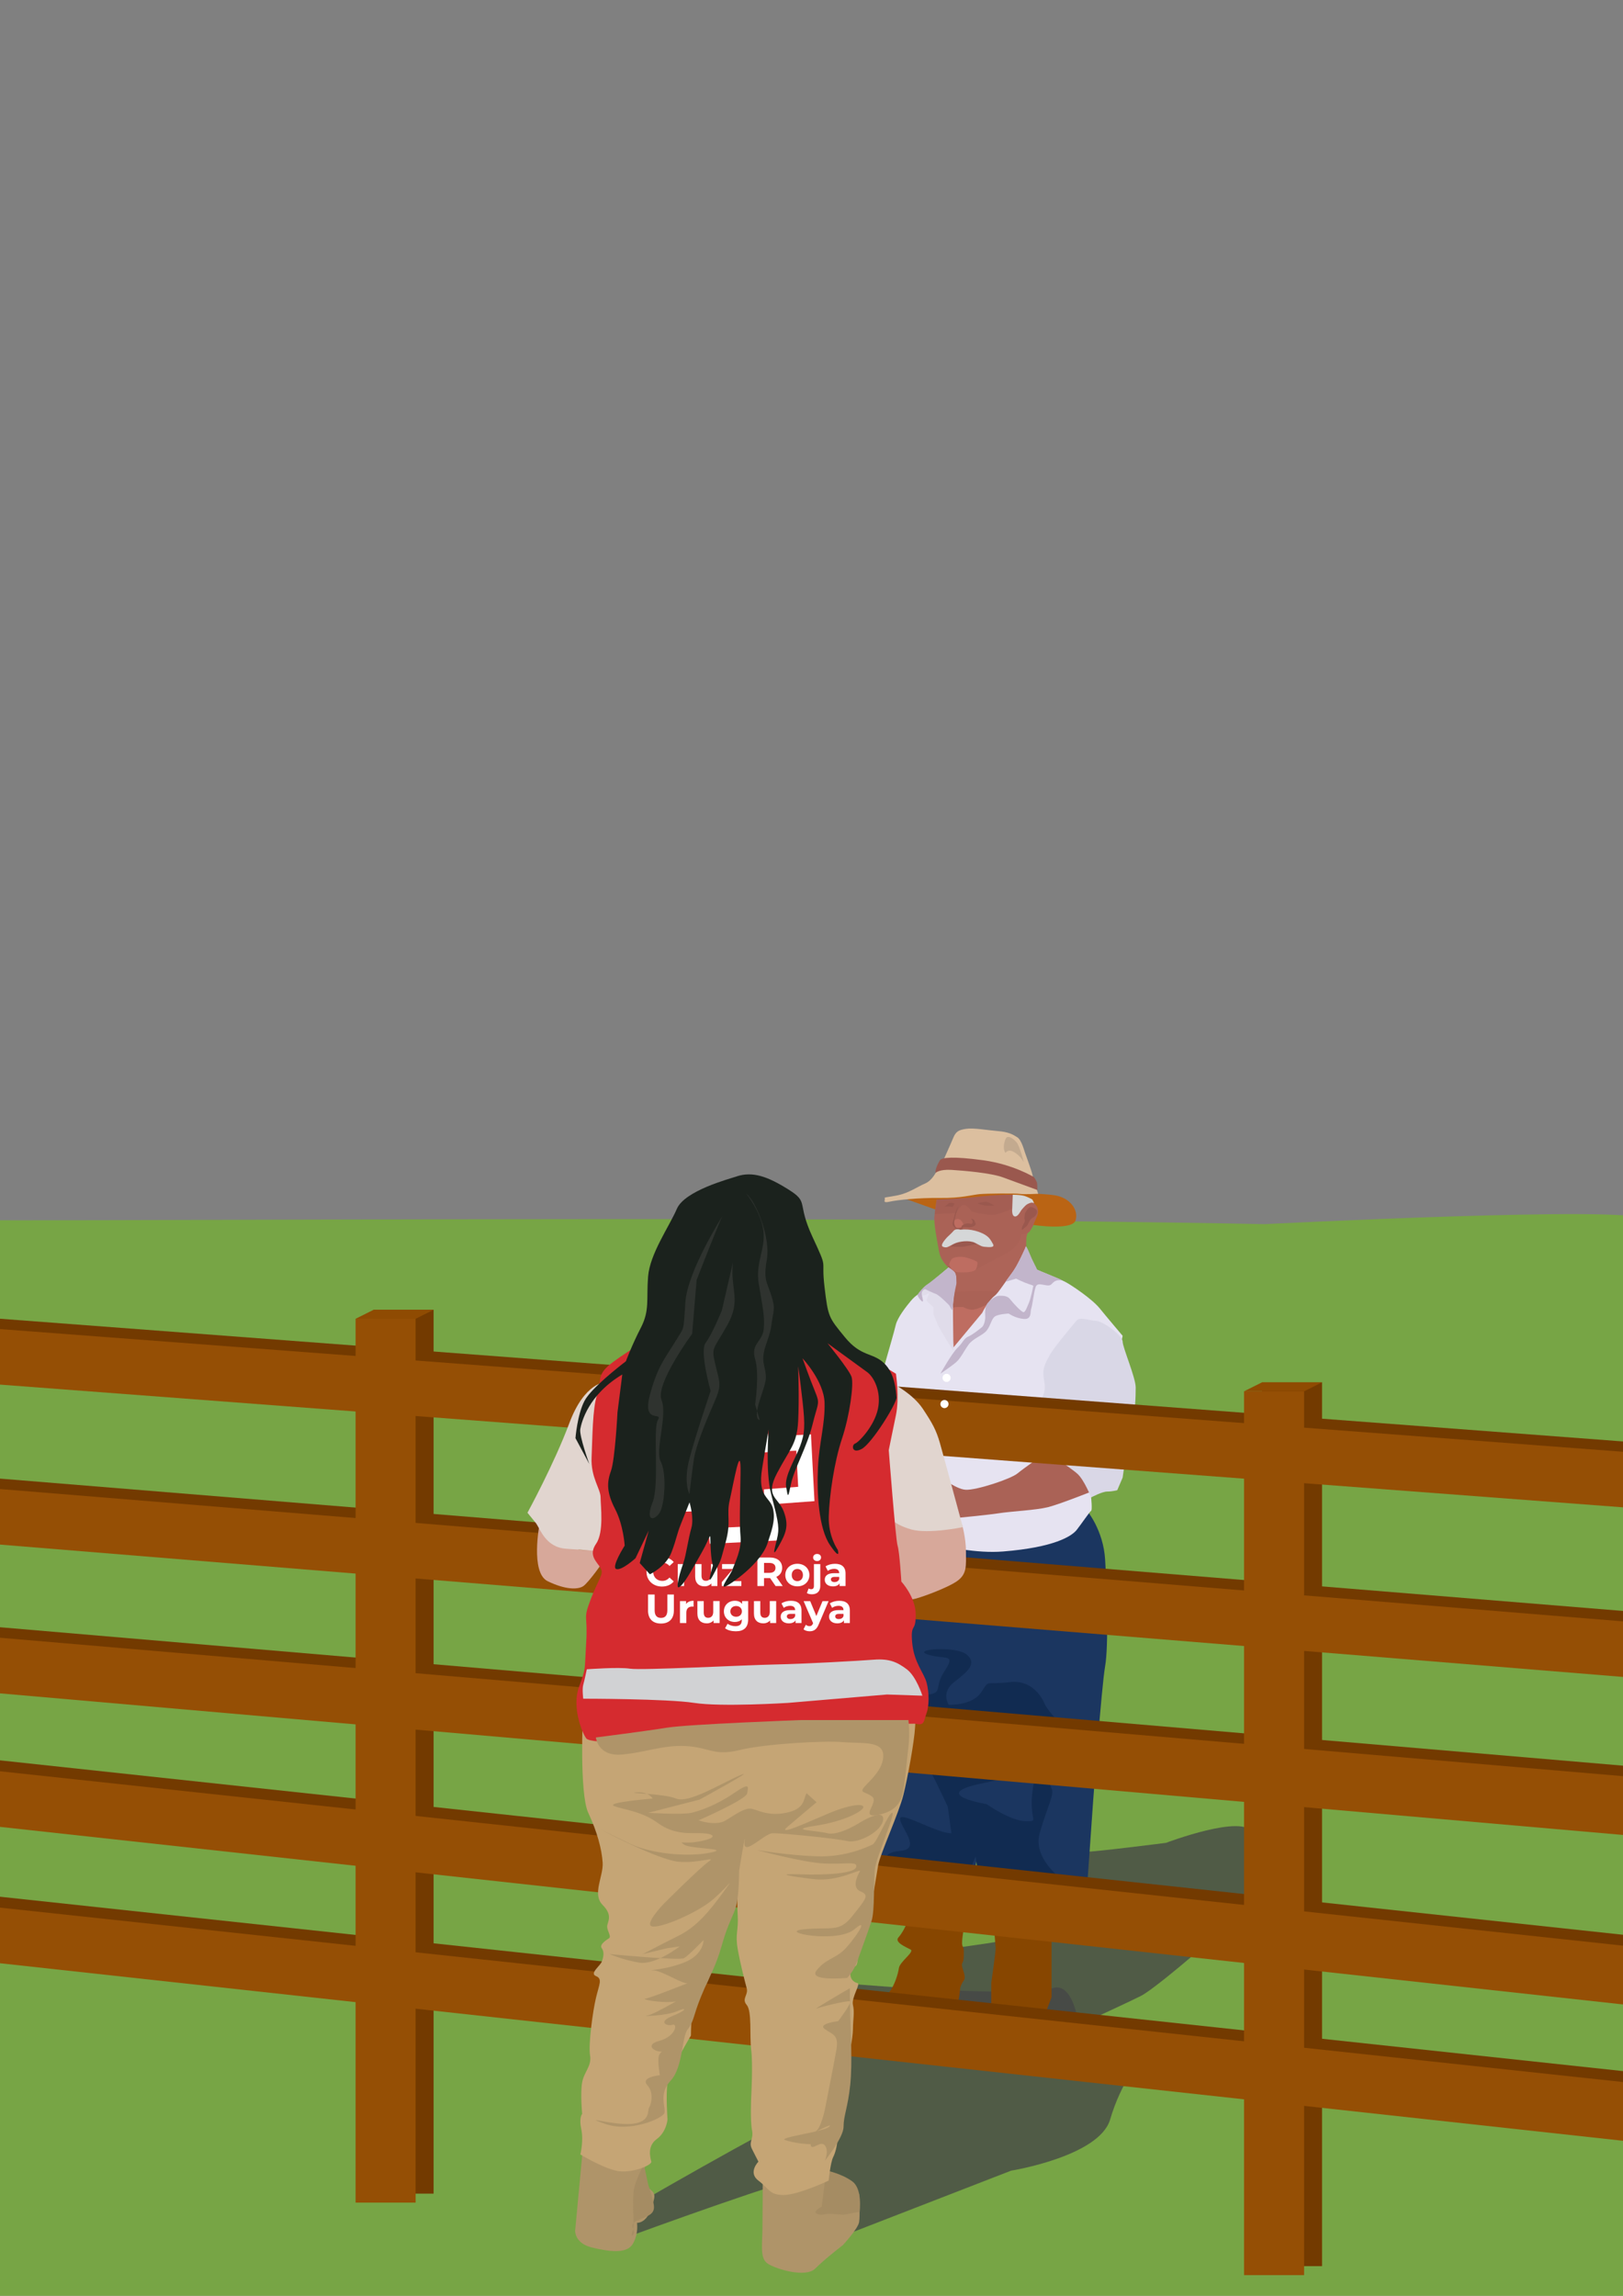 <?xml version="1.0" encoding="UTF-8"?><svg xmlns="http://www.w3.org/2000/svg" xmlns:xlink="http://www.w3.org/1999/xlink" viewBox="0 0 595.28 841.89"><rect x="0" y="0" width="595.28" height="841.89" fill="#808080" stroke="none"/><defs><style>.cls-1{clip-path:url(#clippath);}.cls-2{fill:none;}.cls-2,.cls-3,.cls-4,.cls-5,.cls-6,.cls-7,.cls-8,.cls-9,.cls-10,.cls-11,.cls-12,.cls-13,.cls-14,.cls-15,.cls-16,.cls-17,.cls-18,.cls-19,.cls-20,.cls-21,.cls-22,.cls-23,.cls-24,.cls-25,.cls-26,.cls-27,.cls-28,.cls-29,.cls-30,.cls-31,.cls-32,.cls-33{stroke-width:0px;}.cls-34{isolation:isolate;}.cls-3{fill:#454547;mix-blend-mode:multiply;opacity:.77;}.cls-4{fill:#77a545;}.cls-5{fill:#733a00;}.cls-6{fill:#954f05;}.cls-7{fill:#a45e53;}.cls-8{fill:#2f332f;}.cls-9{fill:#1b3660;}.cls-10{fill:#1b221d;}.cls-11{fill:#112b51;}.cls-12{fill:#c5a575;}.cls-13{fill:#c3aa8f;}.cls-14{fill:#d1d2d4;}.cls-15{fill:#e0dcea;}.cls-16{fill:#d7a89a;}.cls-17{fill:#e1d5cf;}.cls-18{fill:#d5d7d8;}.cls-19{fill:#dcbf9f;}.cls-20{fill:#d52b2f;}.cls-21{fill:#d9d7e6;}.cls-22{fill:#be6d61;}.cls-23{fill:#af9469;}.cls-24{fill:#a58c63;}.cls-25{fill:#ad6458;}.cls-26{fill:#aa6256;}.cls-27{fill:#ba6414;}.cls-28{fill:#c2b5cb;}.cls-29{fill:#8f4b02;}.cls-30{fill:#9a584e;}.cls-31{fill:#874600;}.cls-32{fill:#fff;}.cls-33{fill:#e6e3f1;}</style><clipPath id="clippath"><rect class="cls-2" x="-12.01" y="303.67" width="622.64" height="555.3"/></clipPath></defs><g class="cls-34"><g id="Layer_1"><g class="cls-1"><path class="cls-4" d="m-34.78,447.06c6.27.92,102.01.1,256.31,0s242.28,1.85,242.28,1.85c0,0,135.17-6.87,138.99-1.85,3.83,5.02,17.85,408.47,12.75,410.86-5.1,2.39-623.54,0-623.54,0l-26.79-410.86Z"/><path class="cls-3" d="m290.93,777.22c-3.3-.37-64.07,34.97-64.07,34.97l4.62,7.64s62.09-22.75,64.73-21.31,13.21,21.31,13.21,21.31l61.43-23.83s32.37-5.21,36.33-18.79c3.96-13.58,11.23-22.17,11.23-22.17l-22.46-10.94s-1.98-17.8-9.91-14.99-52.84,0-52.84,0l-25.76-1.91,1.32,42.37-17.83,7.64Z"/><path class="cls-3" d="m347.74,715.21c2.64-1.78,23.78-2.44,34.35-7.72s11.89-28.4,15.85-28.4,29.72-3.3,29.72-3.3c0,0,29.06-11.01,31.71-3.52,2.64,7.49,6.61,16.85,6.61,16.85l-9.91,11.91s-31.05,27.61-37.65,30.91c-6.61,3.3-35.01,16.51-37.65,16.51s-38.31-9.32-38.31-9.32l5.28-23.91Z"/><path class="cls-23" d="m213.59,789.84l-2.64,28.21s-.22,4.59,6.17,6.13,12.77,2.42,14.97-1.32,1.54-7.71,1.54-7.71c0,0,3.3.22,5.06-4.84s1.76-5.72,0-7.27-3.3-2.64-2.86-4.18,1.1-7.71,1.1-7.71l-23.34-1.32Z"/><path class="cls-23" d="m279.65,798.42c.22.66,0,12.55,0,18.5s-1.1,11.23,1.98,13.21,13.87,5.28,17.39,1.76,10.13-8.59,10.13-8.59c0,0,5.5-5.94,5.94-8.37s0-10.35,0-10.35l-7.93-7.27h-5.94l-21.58,1.1Z"/><path class="cls-24" d="m302.72,798.48l-1.32,10.73s-3.8,1.82-1.65,2.64,1.98-.17,5.12,0,4.46.33,4.46.33l5.96-1.1s1.14-8.31-2.66-11.12-9.25-3.96-9.25-3.96l-.66,2.48Z"/><path class="cls-24" d="m236.17,793.69s-3.47,6.44-3.8,10.07,0,9.82,0,12.06-1.45,5.03-.15,3.63-2.36-3.63,1.7-5.28,6.37-2.31,5.88-5.61-1.98-7.1-1.98-7.1l-1.65-7.76Z"/><path class="cls-26" d="m348.87,495.89l-2.64-15.19,3.74-14.31s-4.62-2.64-5.5-7.27-1.98-10.57-1.76-12.77.88-7.49,1.1-8.15,1.73-1.32,2.52-2.2,17.08-3.52,20.38-3.08,13.21,2.42,13.21,2.42l1.31,9.17s-3.07,7.35-4.17,7.57-.66,7.71-.66,8.37-3.08,15.85-3.08,15.85l-15.41,22.9-9.03-3.3Z"/><path class="cls-22" d="m350.49,447.19c-.39.18-.59.7-.53,1.2s-.13,1.49.26,1.61.77.58,1.51.58.69-.25,1.03-.6.57-1.09.57-1.09c0,0-.93-2.6-2.83-1.69Z"/><path class="cls-7" d="m343.5,439.9l-.69,5.4s7.44-.61,7.86-.35c0,0,1.35-2.88,2.65-3.1s3.06,2.42,3.06,2.42c0,0,6.28,1.8,9.19,1.04s5.5-2.08,6.22-2.36.39-5.17.39-5.17c0,0-20.25-2.17-28.68,2.13Z"/><path class="cls-18" d="m371.47,437.65l-.22,5.78s-.22,2.37.88,2.64,2.04-1.65,2.37-2.15,1.43-1.68,1.87-2.05,1.82-1.03,2.42-.81.77-.06.77-.06l-1.82-2.7-6.28-.66Z"/><path class="cls-25" d="m349.52,466.03s2.16.71,4.93.53,4.58-1.62,5.53-2.16,9.83-5,10.82-5.82,3.72-2.97,3.67-5.99c0,0,2.06-.13,2.58-.52,0,0-.77.28-.75,5.06l-4.31,12.26s-3.67,4.62-8.34,4.21-14.13.25-14.13.25l.3-4-.3-3.82Z"/><path class="cls-22" d="m358.52,462.84c-.41-.5-3.72-1.73-5.2-1.9s-3.72,0-4.38.95-.83,1.78-.83,1.78c0,0,.74,2.72,3.39,2.89s5.94,0,6.52-1.24c.58-1.24.5-2.48.5-2.48Z"/><path class="cls-22" d="m362.29,478.16c.63-.2-3.52,1.93-5.34,2.1s-3.63-.95-3.63-.95c0,0-1.24-.02-1.74,0s-2.23-.05-2.15.53,0,15.28,0,15.28c0,0,10.64-13.46,10.81-13.71s2.05-3.26,2.05-3.26Z"/><path class="cls-9" d="m398.72,554.02s5.94,7.05,6.61,17.83c.66,10.79,1.32,31.71,0,39.19-1.32,7.49-4.4,49.54-4.4,49.54l-2.2,31.27-13.21,15.63-20.04-1.32s-3.08-19.16-4.18-24.44c-1.1-5.28-1.76-8.15-1.76-8.15,0,0-1.98,14.97-3.96,19.38s-16.29,10.79-16.29,10.79l-5.72-2.64s-11.23-17.61-12.11-24.88,0-36.77,0-36.77l3.74-37.12,2.2-32.68s3.52-7.27,9.69-7.71,26.5.88,26.5.88l35.15-8.81Z"/><path class="cls-11" d="m348.96,672.26c-5.28.22-19.49-8.7-18.83-5.06s7.88,10.9-.02,11.56-3.94,4.62-3.94,4.62l10.9,14.53,15.52-4.62,5.28-12.55s2.31,24.08,9.58,25.75,24.77-15.18,24.77-15.18c0,0-13.87-8.7-10.9-19.05s5.61-14.31,4.29-16.62-3.3-17.5-6.28-2.64c-2.97,14.86,2.64,14.86-2.97,14.86s-14.53-6.28-14.53-6.28c0,0-21.53-3.5-1.65-7.6,19.88-4.09,32.04-8.92,32.04-8.92,0,0,16.84.13,5.94-6.21-10.9-6.34-14.86-13.69-14.86-13.69,0,0-3.3-9.44-12.88-8.31-9.58,1.13-7.27-1.18-10.57,3.77s-11.89,4.54-11.89,4.54c0,0-2.97-4.49,1.98-8.31s8.59-6.8,4.62-10.1c-3.96-3.3-20.48-1.98-14.2,0s10.57-.66,5.94,6.28,1.65,8.59-11.56,8.59-26.09-8.1-15.52,3.55,17.17,17.59,19.16,19.57,9.25,17.83,9.25,17.83l1.32,9.69Z"/><path class="cls-31" d="m365.2,714.42c0,1.49-1.63,12.72-1.63,12.72v7.27l-5.8,8.92s-.29,6.61,5.8,8.26c6.09,1.65,18.31-8.59,18.81-10.24s3.3-8.92,3.3-8.92v-20.81l-15.39-5.13h-5.75l.66,7.94Z"/><path class="cls-31" d="m354.13,703.19c-.33,2.64-1.65,8.75-1.16,10.24.5,1.49.55.33.52,3.63s-.91,2.31-.63,3.96,1.6,3.96.61,5.28-1.32,2.81-1.32,2.81c0,0-.33,5.94-1.98,7.93s-2.48,4.79-13.54,6.44-18.33-.17-16.84-3.3,4.62-7.43,6.44-9.74,3.14-6.44,3.47-8.75,5.78-5.94,4.29-6.77-6.11-2.64-4.46-4.46,2.97-4.95,2.97-4.95c0,0-1.32-4.13-.83-4.46s22.46,2.15,22.46,2.15Z"/><path class="cls-33" d="m349.68,494.13s-1.14-16.73,1.01-23.5c0,0,.24-3.42-.72-4.24-.53-.45-2.08-1.58-2.08-1.58l-8.29,7.03-1.82,2.15s-1.98.99-3.63,2.97-4.95,6.11-5.61,8.92-2.48,8.92-3.63,13.05-2.81,9.91-2.81,9.91v51.03s26.92,10.57,45.74,9.08c18.83-1.49,25.27-5.61,27.08-7.93s4.79-6.72,5.28-6.99,0-4.9,0-4.9l11.56-59.28s-5.61-6.61-8.42-10.07-10.24-8.42-12.39-9.58c-2.15-1.16-10.73-4.62-10.73-4.62l-3.92-8.42s-3.18,7.27-5.16,9.74c-1.98,2.48-5.12,7.43-6.28,8.26s-3.14,3.3-4.62,6.28l-10.57,12.72Z"/><path class="cls-15" d="m349.7,495.45s-5.04-7.87-5.81-9.85-1.54-3.69-1.54-3.69v-2.59s-2.2-1.76-2.37-2.31.66-2.7,1.1-2.92-2.99,1.65-3.32.88.94-2.57,2.26-2.57,3.51,1.77,4.72,2.82,4.75,3.89,4.75,3.89l.21,16.34Z"/><path class="cls-30" d="m351.58,442.11s-.57.99-1.04,2.19c-.22.57-.42,1.19-.53,1.77-.33,1.82-.83,2.39-.58,3.14s1.65,1.73,1.65,1.73h2.23s-.66-.74,0-.91,2.31.08,2.31.08l1.16-.25s1.4-.5.99-1.32-.25-1.16-1.07-1.49-.5-.08-.5-.08c0,0,.33.17.5.83s-.33,1.07-.33,1.07c0,0-1.16-.41-1.98-.17s-1.65.74-1.73.99.61.33-.74.58-1.49-.26-1.9-1.4,1.57-6.77,1.57-6.77Z"/><path class="cls-30" d="m375.93,445.03s1.16-2.72,2.39-2.39,2.48,1.07,1.9,2.39-1.34,1.32-2.07,2.02-1.06,2.19-1.72,2.68-1.9,1.9-1.65.74.66-1.57.99-2.31-.08-1.4-.08-1.4l.25-1.74Z"/><path class="cls-30" d="m348.85,457.14s3.81.17,4.75,0,4.99-.99,4.99-.99c0,0-2.14-1.16-4.99-.91s-4.83,1.32-4.75,1.9Z"/><path class="cls-30" d="m358.59,441.29s2.31-.74,3.22-.58,2.89,1.38,2.89,1.38c0,0-1.65.11-3.06.03s-3.06-.83-3.06-.83Z"/><path class="cls-30" d="m350.09,441.41s-1.49-.78-2.31,0-1.98,1.44-1.4,1.11,2.99.09,2.99.09l.73-1.2Z"/><path class="cls-18" d="m352.24,450.95s-1.65-.58-2.48.41-2.48,2.39-2.64,2.64-2.56,2.71-1.24,3.21,1.65.13,3.8-1,5.91-1.44,7.83-.5,2.41,1.42,3.65,1.51,3.88.46,3.06-1c-.83-1.46-1.32-2.46-2.97-3.45s-5.2-2.31-9-1.82Z"/><path class="cls-27" d="m379.02,449.21s14.34,2.15,15.49-1.73c1.16-3.88-2.15-8.34-7.76-9.17s-20.72-1.07-20.72-1.07c0,0-11.31,1.16-14.94,1.32s-13.79.41-13.79.41l-5.61.5,11.34,4.05.48-3.63s9.4-.34,14.93-1,14.76-1.25,17.56-.25c1.56.56,2.65,1.24,2.65,1.24l.75,1.53s2.39,1.69.76,5.12c-1.01,2.11-1.13,2.68-1.13,2.68Z"/><path class="cls-19" d="m343.5,429.48s-1.5,3.39-4.23,4.54-5.94,3.47-9.91,4.29-5.2.66-4.87,1.16-1.07,1.85,1.73,1.21,10.8-1.48,18.58-1.38,11.84-1.16,14.42-1.4,13.31-.34,14.8-.09,6.76-.04,6.76-.04c0,0-1.89-5.74-2.06-6.81s-2.43-7.35-2.74-8.17-1.28-4.71-2.81-5.7c-1.54-.99-3.11-1.98-7.15-2.31s-8.83-1.24-11.64-.83-3.8.99-4.79,3.39-3.42,7.76-3.42,7.76l-2.67,4.38Z"/><path class="cls-26" d="m343.39,540.37s6.83,5.72,10.79,5.94,16.51-3.96,18.94-5.94c2.42-1.98,9.69-7.05,9.69-7.05l6.83-1.54,12.33,14.54s-13.21,5.28-17.61,6.38c-4.4,1.1-13.65,1.54-17.83,2.2s-15.85,1.76-15.85,1.76l-3.52-2.42-3.74-13.87Z"/><path class="cls-21" d="m382.7,531.78s10.07,6.44,12.55,8.75c2.48,2.31,4.95,8.59,4.95,8.59,0,0,4-2.15,5.88-2.15s3.7-.5,3.7-.5l1.98-4.62s1.98-14.04,3.3-18.99,1.49-10.4,1.49-14.04-4.79-14.7-4.79-16.84-6.94-7.43-9.74-7.6-5.94-1.65-7.27,0-8.09,9.58-9.74,12.55c-1.65,2.97-2.48,4.79-2.31,7.27.17,2.48,1.11,4.62-.02,7.27s-2.29,13.38.02,20.31Z"/><polygon class="cls-5" points="-9.81 503.22 611.37 550.18 611.37 529.81 -9.81 482.85 -9.81 503.22"/><polygon class="cls-5" points="-6.39 562.06 614.79 612.71 614.79 592.34 -6.39 541.7 -6.39 562.06"/><polygon class="cls-5" points="-6.39 616.54 614.79 670.73 614.79 649.15 -6.39 596.18 -6.39 616.54"/><polygon class="cls-5" points="-6.39 665.22 614.79 733.16 614.79 711.59 -6.39 644.85 -6.39 665.22"/><polygon class="cls-5" points="-6.39 715.23 614.79 783.17 614.79 761.59 -6.39 694.86 -6.39 715.23"/><rect class="cls-5" x="462.88" y="506.91" width="22.02" height="324.11"/><rect class="cls-5" x="137.01" y="480.32" width="22.02" height="324.11"/><polygon class="cls-6" points="-16.4 506.51 604.78 553.47 604.78 533.1 -16.4 486.15 -16.4 506.51"/><polygon class="cls-6" points="-12.98 565.36 608.21 616 608.21 595.63 -12.98 544.99 -12.98 565.36"/><polygon class="cls-6" points="-12.98 619.84 608.21 674.02 608.21 652.44 -12.98 599.47 -12.98 619.84"/><polygon class="cls-6" points="-12.98 668.51 608.21 736.46 608.21 714.88 -12.98 648.15 -12.98 668.51"/><polygon class="cls-6" points="-12.98 718.52 608.21 786.46 608.21 764.89 -12.98 698.15 -12.98 718.52"/><rect class="cls-6" x="456.29" y="510.2" width="22.02" height="324.11"/><rect class="cls-6" x="130.42" y="483.61" width="22.02" height="324.11"/><path class="cls-30" d="m343.17,430.11s1.29-1.38,5.82-1.1,14.41,1.1,18.89,2.75c4.47,1.65,12.59,4.62,12.59,4.62,0,0,.01-1.91-.11-2.57s-1.07-2.11-1.07-2.11c0,0-7.65-4.73-18.65-6.22s-15.18-1.05-15.89,0-1.88,3.63-1.59,4.62Z"/><path class="cls-13" d="m369.15,417.18c-.6.56-1.32,3.3-.77,4.79.55,1.49.22.28,1.71,0s4.46,2.2,5.17,3.91c.72,1.71-1.21-5.61-2.37-6.94-1.16-1.32-2.86-2.59-3.74-1.76Z"/><path class="cls-28" d="m344.93,503.74s4.13-7.43,6.28-9.5,2.23-3.39,3.96-4.13,4.21-2.81,4.95-3.39,1.32-2.48,1.24-4.05c-.08-1.57-.08-3.8.99-4.95,1.07-1.16,2.81-2.56,4.21-2.56s2.97,0,3.96,1.32,4.29,4.87,4.95,4.71,1.24-1.9,1.9-3.39,1.65-6.28,1.65-6.28c0,0,.08-.08-1.73-.66s-4.62-1.98-4.62-1.98l-3.87,1.18s2.97-3.95,4.13-6.02c1.16-2.06,3.09-6.09,3.26-6.91s1.93,3.74,2.26,4.49,1.82,3.55,1.9,3.88,9.11,3.7,9.11,3.95-1.34-.32-2.58.42-1.16,1.73-2.97,1.49-3.47-.99-4.05.58c-.58,1.57-1.24,6.94-1.65,8.01s.33,3.96-2.72,3.72-5.53-1.98-5.53-1.98c0,0-3.72.17-5.04,1.07s-1.57,3.39-3.06,5.2c-1.49,1.82-4.95,2.81-6.61,5.12-1.65,2.31-2.89,4.95-4.46,6.36s-5.86,4.29-5.86,4.29Z"/><path class="cls-28" d="m348.83,479.35s-4.05-4.29-5.61-4.87-3.88-1.73-3.88-1.73c0,0-1.73.25-1.16,2.48s.34,2.23-.12,1.9-1.69-1.84-1.45-2.42,2.14-2.87,3.46-3.69,7.8-6.2,7.8-6.2c0,0,1.44.64,2.27,1.79s.58,3.03.66,3.77-.88,2.92-1.38,9.47c-.12,1.59-.83-.75-1.46-1.37"/><circle class="cls-32" cx="347.19" cy="505.28" r="1.49"/><circle class="cls-32" cx="346.41" cy="514.88" r="1.49"/><path class="cls-16" d="m328.19,558.04l24.61.83s1.49,4.95,1.49,10.07.5,8.26-3.3,10.9-14.37,6.44-16.18,6.61-5.94,0-5.94,0l-1.98-16.51,1.32-11.89Z"/><path class="cls-16" d="m220.69,567.95c-1.16.17-7.93.99-9.08,0s-5.45-4.29-6.28-4.95-7.43-4.13-7.43-4.13c0,0-3.47,17.83,2.97,20.97s11.06,3.14,13.05,1.82,7.6-9.38,7.6-9.38l-.83-4.33Z"/><path class="cls-17" d="m327.72,507.51s7.1,3.63,10.73,9.08,4.95,7.93,6.28,12.55,8.42,30.88,8.42,30.88c0,0-12.72,2.64-18.99.83s-8.26-4.62-8.26-4.62l-3.8-21.73,5.61-26.99Z"/><path class="cls-17" d="m222.03,506.85s-7.6,0-13.21,15.03-15.36,32.86-15.36,32.86c0,0,1.32,1.65,2.97,3.63s3.47,9.08,11.31,9.58,15.44,1.16,15.44,1.16l2.64-26.09-3.8-36.17Z"/><path class="cls-12" d="m213.78,628.55s-1.32,29.17,1.98,36.22,4.95,13.32,5.28,18.28-3.96,11.56,0,15.52,1.65,6.25,1.65,7.91,1.67,3.65.67,4.31-3.64,2.31-2.65,3.63.66,3.3,0,4.95-4.56,4.29-2.11,5.28,1.19,2.97,0,7.93-2.84,17.17-2.18,21.14-2.17,5.94-2.9,9.91,0,11.56,0,11.56c0,0-1.24,1.32-.32,5.61s-.34,9.25-.34,9.25c0,0,7.53,4.62,12.98,5.94s13.38-1.98,13.05-3.3-1.65-5.61,1.98-8.26,3.96-7.22,3.96-7.22c0,0-.66-8.96,0-13.25s8.59-17.5,8.59-17.5c0,0,0-12.88,2.31-15.52s2.97-.89,5.28-8.37,5.71-23.66,5.71-23.66l3.86-13.21s-.33,11.56,0,16.84-.99,6.61,0,12.22,2.64,11.89,3.3,14.37-1.98,3.8,0,6.11.99,11.26,1.65,16.53,0,17.16,0,17.16c0,0-.4,8.92.29,12.22s-1.36,4.29,0,6.94,2.35,4.62,2.35,4.62c0,0-3.96,3.96,0,6.94s3.96,5.28,9.25,5.28,16.51-5.28,16.51-5.28c0,0,.66-6.61,1.65-8.59s1.65-4.95,1.65-7.93.99-4.62,1.98-8.92,1.98-19.16,1.98-19.16c0,0,1.65-7.67,1.65-10.94s.66-6.24,0-8.88,2.97-7.78,1.65-8.02-3.3-1.79-2.31-4.65,2.23.78,2.6-5.83,3.67-11.89,4.66-17.17,1.98-11.56,2.64-15.52,7.6-19.16,9.25-25.76,3.96-19.39,4.29-24.72l.33-5.33-122.2.33Z"/><path class="cls-20" d="m328.62,503.79s1.32,8.83,0,15.11-2.64,12.88-2.64,12.88c0,0,2.5,32.7,3.23,35.01s1.39,13.21,1.39,13.21c0,0,5.28,5.61,5.28,12.22s-1.98,2.72-1.32,10.11,4.29,11.03,5.28,14.66.99,8.59,0,11.23-.66,4.62-3.63,3.96-36.55,2.64-44.86,2.64-41.01,1.32-46.3,2.64-28.4,2.31-30.05,0-5.28-11.56-2.64-18.83,1.98-5.54,2.64-16.31-1.32-7.98,1.65-15.82,4.95-9.16,3.63-11.47-4.62-4.62-1.65-8.92,1.65-13.87,1.65-17.01-3.63-7.29-3.3-14.63.33-17.91,1.98-22.86,0-6.94,3.96-10.57,18.17-12.06,18.17-12.06h44.26s24.11,2.81,25.43,3.8,17.83,10.98,17.83,10.98Z"/><path class="cls-32" d="m260.35,566.12l-1.32-12.08-13.16.5-1.53-22.9,13.89-1.02.84-12.57h21.66l1.14,8.78,15.57-.84,1.29,24.49-12.86.95v13.44l-25.51,1.25Zm3.74-17.95l1.32,12.03,14.78-.73v-13.31l12.57-.93-.7-13.27-15.15.81-1.17-9.05h-11.37l-.81,12.2-13.19.96.79,11.78,12.93-.49Z"/><path class="cls-32" d="m237.12,576.38c0-3.16,2.42-5.41,5.68-5.41,1.81,0,3.32.66,4.31,1.85l-1.56,1.44c-.7-.81-1.58-1.23-2.63-1.23-1.96,0-3.35,1.38-3.35,3.35s1.39,3.35,3.35,3.35c1.05,0,1.93-.42,2.63-1.24l1.56,1.44c-.99,1.21-2.5,1.87-4.32,1.87-3.25,0-5.67-2.26-5.67-5.41Z"/><path class="cls-32" d="m253.57,573.45v2.15c-.19-.01-.34-.03-.52-.03-1.29,0-2.14.7-2.14,2.24v3.8h-2.33v-8.04h2.23v1.06c.57-.78,1.53-1.18,2.77-1.18Z"/><path class="cls-32" d="m263.12,573.57v8.04h-2.21v-.96c-.61.7-1.51,1.08-2.5,1.08-2.02,0-3.44-1.14-3.44-3.62v-4.55h2.33v4.2c0,1.35.6,1.94,1.63,1.94s1.85-.69,1.85-2.17v-3.98h2.33Z"/><path class="cls-32" d="m271.91,579.82v1.79h-7.18v-1.41l4.1-4.85h-3.99v-1.79h6.94v1.41l-4.1,4.85h4.23Z"/><path class="cls-32" d="m284.47,581.62l-2.02-2.92h-2.23v2.92h-2.42v-10.47h4.53c2.8,0,4.55,1.45,4.55,3.8,0,1.57-.79,2.72-2.15,3.3l2.35,3.36h-2.6Zm-2.27-8.49h-1.97v3.65h1.97c1.48,0,2.23-.69,2.23-1.82s-.75-1.82-2.23-1.82Z"/><path class="cls-32" d="m288.03,577.59c0-2.42,1.87-4.14,4.43-4.14s4.41,1.72,4.41,4.14-1.85,4.14-4.41,4.14-4.43-1.72-4.43-4.14Zm6.47,0c0-1.39-.88-2.23-2.05-2.23s-2.06.84-2.06,2.23.9,2.23,2.06,2.23,2.05-.84,2.05-2.23Z"/><path class="cls-32" d="m295.95,584.19l.63-1.69c.25.18.6.28.99.28.58,0,.96-.37.96-1.17v-8.04h2.33v8.03c0,1.85-1.09,3.04-3.04,3.04-.72,0-1.42-.13-1.87-.45Zm2.29-13.04c0-.73.58-1.3,1.45-1.3s1.45.54,1.45,1.26c0,.78-.58,1.35-1.45,1.35s-1.45-.57-1.45-1.3Z"/><path class="cls-32" d="m310.13,577.03v4.59h-2.18v-1c-.43.73-1.27,1.12-2.45,1.12-1.88,0-3-1.05-3-2.44s1-2.41,3.45-2.41h1.85c0-1-.6-1.58-1.85-1.58-.85,0-1.73.28-2.32.75l-.84-1.63c.88-.63,2.18-.97,3.47-.97,2.45,0,3.87,1.14,3.87,3.57Zm-2.33,2.05v-.82h-1.6c-1.09,0-1.44.4-1.44.94,0,.58.49.97,1.32.97.78,0,1.45-.36,1.72-1.09Z"/><path class="cls-32" d="m237.69,590.58v-5.86h2.42v5.77c0,1.99.87,2.81,2.33,2.81s2.33-.82,2.33-2.81v-5.77h2.39v5.86c0,3.08-1.76,4.79-4.74,4.79s-4.74-1.71-4.74-4.79Z"/><path class="cls-32" d="m254.39,587.02v2.15c-.19-.01-.34-.03-.52-.03-1.29,0-2.14.7-2.14,2.24v3.8h-2.33v-8.04h2.23v1.06c.57-.78,1.53-1.18,2.77-1.18Z"/><path class="cls-32" d="m263.94,587.14v8.04h-2.21v-.96c-.61.7-1.51,1.08-2.5,1.08-2.02,0-3.44-1.14-3.44-3.62v-4.55h2.33v4.2c0,1.35.6,1.94,1.63,1.94s1.85-.69,1.85-2.17v-3.98h2.33Z"/><path class="cls-32" d="m274.41,587.14v6.7c0,2.99-1.62,4.37-4.52,4.37-1.53,0-3.01-.37-3.95-1.11l.93-1.67c.69.55,1.81.91,2.84.91,1.64,0,2.36-.75,2.36-2.2v-.34c-.61.67-1.5,1-2.54,1-2.23,0-4.02-1.54-4.02-3.89s1.79-3.89,4.02-3.89c1.12,0,2.05.37,2.66,1.15v-1.03h2.21Zm-2.3,3.77c0-1.18-.88-1.97-2.11-1.97s-2.12.79-2.12,1.97.9,1.97,2.12,1.97,2.11-.79,2.11-1.97Z"/><path class="cls-32" d="m284.68,587.14v8.04h-2.21v-.96c-.61.7-1.51,1.08-2.5,1.08-2.02,0-3.44-1.14-3.44-3.62v-4.55h2.33v4.2c0,1.35.6,1.94,1.63,1.94s1.85-.69,1.85-2.17v-3.98h2.33Z"/><path class="cls-32" d="m293.97,590.59v4.59h-2.18v-1c-.43.73-1.27,1.12-2.45,1.12-1.88,0-3-1.05-3-2.44s1-2.41,3.45-2.41h1.85c0-1-.6-1.58-1.85-1.58-.85,0-1.74.28-2.32.75l-.84-1.63c.88-.63,2.18-.97,3.47-.97,2.45,0,3.87,1.14,3.87,3.57Zm-2.33,2.05v-.82h-1.6c-1.09,0-1.44.4-1.44.94,0,.58.49.97,1.32.97.78,0,1.45-.36,1.72-1.09Z"/><path class="cls-32" d="m303.91,587.14l-3.63,8.54c-.78,1.94-1.88,2.53-3.33,2.53-.82,0-1.72-.27-2.24-.73l.85-1.66c.36.31.85.51,1.32.51.64,0,1-.28,1.32-1l.03-.08-3.48-8.1h2.41l2.26,5.46,2.27-5.46h2.24Z"/><path class="cls-32" d="m311.71,590.59v4.59h-2.18v-1c-.43.73-1.27,1.12-2.45,1.12-1.88,0-3-1.05-3-2.44s1-2.41,3.45-2.41h1.85c0-1-.6-1.58-1.85-1.58-.85,0-1.74.28-2.32.75l-.84-1.63c.88-.63,2.18-.97,3.47-.97,2.45,0,3.87,1.14,3.87,3.57Zm-2.33,2.05v-.82h-1.6c-1.09,0-1.44.4-1.44.94,0,.58.49.97,1.32.97.78,0,1.45-.36,1.72-1.09Z"/><path class="cls-14" d="m215.23,612.15s-.88,4.18-1.32,5.72,0,5.06,0,5.06c0,0,30.83,0,40.73,1.54s34.35,0,34.35,0l36.33-3.08,12.99.44s-2.2-7.05-5.72-9.69-6.39-3.96-12.11-3.52-25.32,1.54-36.33,1.76-48.88,2.2-53.06,1.54-15.85.22-15.85.22Z"/><path class="cls-10" d="m270.29,431.38c-3.11,1.01-19.16,5.28-22.02,11.89s-9.91,16.51-10.57,24.88.66,12.33-2.64,18.72-5.5,12.33-5.5,12.33c0,0-9.61,7.25-13.78,12.45-.6.74-1.08,1.45-1.41,2.08-2.64,5.06-3.3,13.65-3.3,13.65l3.74,7,1.32,2.47s-3.74-10.35-3.3-12.77,2.86-12.55,15.41-20.04l-1.76,13.87s-.88,17.39-2.42,21.58-1.54,7.93,1.54,13.87,3.52,13.43,3.52,13.43c0,0-5.06,7.93-3.08,8.59s7.05-3.96,7.05-3.96l4.84-10.13-3.3,11.89,3.74,4.13s5.94-2.81,7.93-8.09,1.76-6.17,3.52-10.57l3.08-7.71s1.76,5.72.66,9.47-1.98,10.13-2.86,12.55-3.3,10.13-1.54,9.03,4.4-5.94,8.15-12.55,3.08-8.37,3.3-2.64.88,7.27.88,7.27c0,0-2.86,9.14.22,3.25s2.2-3.69,4.4-11.61.22-9.91,1.54-15.63,4.18-22.46,3.96-9.69-.42,18.5.01,23.12-2.02,9.47-3,12.11-6.73,9.25,0,4.62,11.57-10.13,12.89-14.31,3.08-8.37,1.98-12.77-5.7-3.96-3.95-14.75c.15-.93.29-1.81.43-2.63,1.43-8.74,1.98-11.68,1.98-11.68,0,0-1.32,15.19.88,23.78s3.08,11.67,2.42,15.19-2.65,9.25.21,4.18,3.97-7.71,1.99-12.99-7.05-5.28-2.42-14.09,7.27-10.57,7.71-18.94,0-20.26,0-20.26c0,0,.55,3.52,1.6,12.77s.82,12.11-.94,16.73-5.72,10.79-5.06,14.75.66,4.4,1.76-.99,5.94-13.76,7.93-21.91c1.72-7.05,2.61-7.34,1.53-10.43-.17-.48-.38-1.03-.65-1.68-1.98-4.84-4.57-12.11-4.57-12.11,0,0,7.87,8.37,8.09,16.29s-1.98,14.53-2.42,23.78.22,22.24,4.4,28.4,2.86,1.76,2.86,1.76c0,0-3.52-4.84-3.3-12.33s1.98-19.82,4.84-28.4,4.4-20.04,3.52-22.68-8.81-12.33-8.81-12.33c0,0,12.11,8.81,14.53,10.57s5.28,7.1,3.96,13.46-7.05,12.3-8.37,12.74-1.32,3.96,2.42,1.98,12.99-16.95,12.77-18.94-.44-8.59-4.62-12.55-8.37-2.2-14.31-9.47-6.17-7.27-7.49-18.5,1.54-5.5-4.4-18.28-1.1-12.55-8.81-17.39-13.17-6.71-18.94-4.84Z"/><path class="cls-8" d="m273.67,437.65s5.28,6.43,6.28,13.42-2.97,11.7-1.65,19.75,2.3,12.01,1.81,16.64-4.83,5.28-3.15,10.9,0,16.65,0,16.65l1.67,5.67s-2.31.19,0-7.1,2.89-7.57,1.61-12.88,2.02-9.28,2.68-14.72,1.65-5.71,0-10.87-2.97-5.66-1.65-13.33-3.63-20.77-7.6-24.13Z"/><path class="cls-8" d="m268.82,463c-1.09,9.93,3.2,13.57-2.08,22.98s-5.94,7.82-4.29,14.72,2.36,7.18-.8,14.31-6.47,15.55-7.13,19.93-1.65,12.96-1.65,12.96c0,0-2.31-4.13,0-12.96s7.77-24.86,7.77-24.86c0,0-4.14-14.69-1.83-17.66s5.94-11.84,5.94-11.84l4.06-17.58Z"/><path class="cls-8" d="m265.09,445.76c-.99,1.42-9.58,23.62-9.58,23.62l-1.65,19.75s-13.54,18.38-11.23,24.22-2.51,18.39-.27,22.68c.4.76.7,1.76.92,2.91,1.01,5.32.19,13.77-1.53,16.08-2.09,2.81-5.07,2.7-2.42-4.02s.02-27.14,1.98-30.3-5.72,1.68-3.02-8.84,5.67-13.82,9.3-19.76,3-3.37,3.81-14.73,13.69-31.6,13.69-31.6Z"/><path class="cls-23" d="m295.86,657.62c-1.32,1.98-.33,5.72-7.6,7.16s-10.9-1.54-13.21-1.54-5.09,1.98-8.82,4.29-10.01,0-10.01,0c0,0,17.5-7.6,17.83-9.91s1.32-4.29-4.95,0-12.22,6.39-15.52,7.16-15.85,0-15.85,0l18.83-4.84s21.8-11.89,14.86-8.92-18.83,10.46-23.45,8.53-19.16-1.93-14.53-2.26,5.94,2.26,5.94,2.26c0,0-17.17,1.38-14.2,2.7s9.91,1.72,16.18,6.31,12.55,3.49,16.51,3.71,5.61,1.54-.66,2.86-8.59-.33-6.28,1.32,17.82,1.32,9.41,2.97c-7.51,1.47-18.84.58-26.59-2.21-.93-.34-1.81-.7-2.63-1.09-7.6-3.63-10.9-5.28-10.9-5.28,0,0,21.14,11.23,28.73,11.89s14.2-2.31,10.9,0-16.51,15.52-16.51,15.52c0,0-7.93,8.23-3.63,8.24s15.19-4.94,20.48-8.9,10.57-11.23,5.28-3.96-9.91,12.88-16.51,16.18-13.21,6.77-13.21,6.77l8.92-2.15,4.62-.66s-8.92,6.94-14.86,5.94c-.64-.11-1.27-.23-1.89-.36-5.07-1.07-9.01-2.78-9.01-2.78,0,0,25.76,2.48,27.41,1.49s7.1-6.61,7.1-6.61c0,0,.17,5.48-7.43,8.35s-14.2,2.64-10.9,2.76,11.23,5.54,12.88,4.65-13.54,5.38-15.85,5.71,10.9,2.64,13.87,0-10.24,5.79-13.21,6.2,7.27.08,10.9-1.57,3.96-.5-1.65,1.73-1.98,3.88,0,3.22,1.32,4.29-4.95,5.94,0,5.31,2.64,3.32-1.98.04-2.64,2,.33,7.24.33,7.24c0,0-7.27.66-4.62,3.63s1.32,7.27.66,8.26.66,5.28-6.28,5.94-19.16-3.3-9.91,0,21.14-1.98,21.8-3.96-2.31-6.94,2.31-11.89,3.96-15.93,6.28-18.86,1.95-4.92,4.94-12.18,5.3-10.57,7.61-18.83,4.29-10.57,5.28-14.53.99-12.55.99-12.55c0,0,2.64-16.18,1.98-10.57s7.27-3.08,10.24-3.19,23.12,1.87,27.41,2.86,12.88-3.63,13.21-7.93-8.26.99-8.26.99c0,0-7.93,5.17-12.22,4.07s-15.19-1.1-4.29-2.75,17.83-5.61,17.5-6.94-5.61-.55-12.22,2.2-20.15,9.03-15.52,5.06,10.57-8.92,10.57-8.92l-3.63-3.3Z"/><path class="cls-23" d="m277.69,678.42s11.23,1.98,22.13,2.31,18.5-3.63,20.15-4.29,5.94-11.78,7.27-11.67-5.61,15.63-6.28,20.26,0,15.52-1.32,19.49-3.96,11.23-5.28,14.86-3.63,5.94-3.63,5.94c0,0-14.53,1.42-11.23-2.76s6.61-4.25,9.91-7.35,10.24-13.01,3.96-7.72-28.73.99-18.5,0,12.88,1.32,17.83-4.95,6.28-7.6,2.97-8.92-1.32-5.61-.33-7.27-7.6,3.87-16.84,2.76-14.53-2.1-4.95-1.77,19.82-.33,20.48-2.64-3.47-.99-11.48-1.32-24.85-4.95-24.85-4.95Z"/><path class="cls-23" d="m218.55,637.14s.69,6.94,9.28,6.28,15.19-3.59,23.78-3.12,10.22,3.78,19.64,1.46,31.22-3.5,37.83-2.91,14.55-.64,14.87,4.6-4.96,9.53-6.95,11.85.66,1.65,2.97,3.63-4.43,7.57,1.42,6.7,8.49-3.73,9.48-7.03,1.65-12.55,2.31-17.83,0-10.02,0-10.02h-39.3s-41.28,1.52-49.21,2.8-26.12,3.59-26.12,3.59Z"/><path class="cls-23" d="m311.71,729.12c-.99.49-13.87,8.09-12.22,7.43s11.23-2.97,12.22-2.64-4.29,7.27-4.29,7.27c0,0-7.76.91-4.87,2.93s5.2,2.05,4.21,7.65-4.21,21.78-4.21,21.78c0,0-1.37,6.61-3.2,7.93s6.75-3.49,4.77-1.58-18.83,3.89-16.18,4.88,9.42,1.98,11.81,1.32-2.88-1.32-2.39.66,3.63-1.98,5.19,0,0,5.61,0,5.61c0,0,6.85-8.45,6.85-12.48s1.57-7.01,2.44-15.26.12-20.3,0-25.51-.12-10-.12-10Z"/><polygon class="cls-29" points="130.42 483.61 137.01 480.32 159.02 480.32 152.44 483.61 130.42 483.61"/><polygon class="cls-29" points="456.29 510.2 462.88 506.91 484.9 506.91 478.31 510.2 456.29 510.2"/></g></g></g></svg>